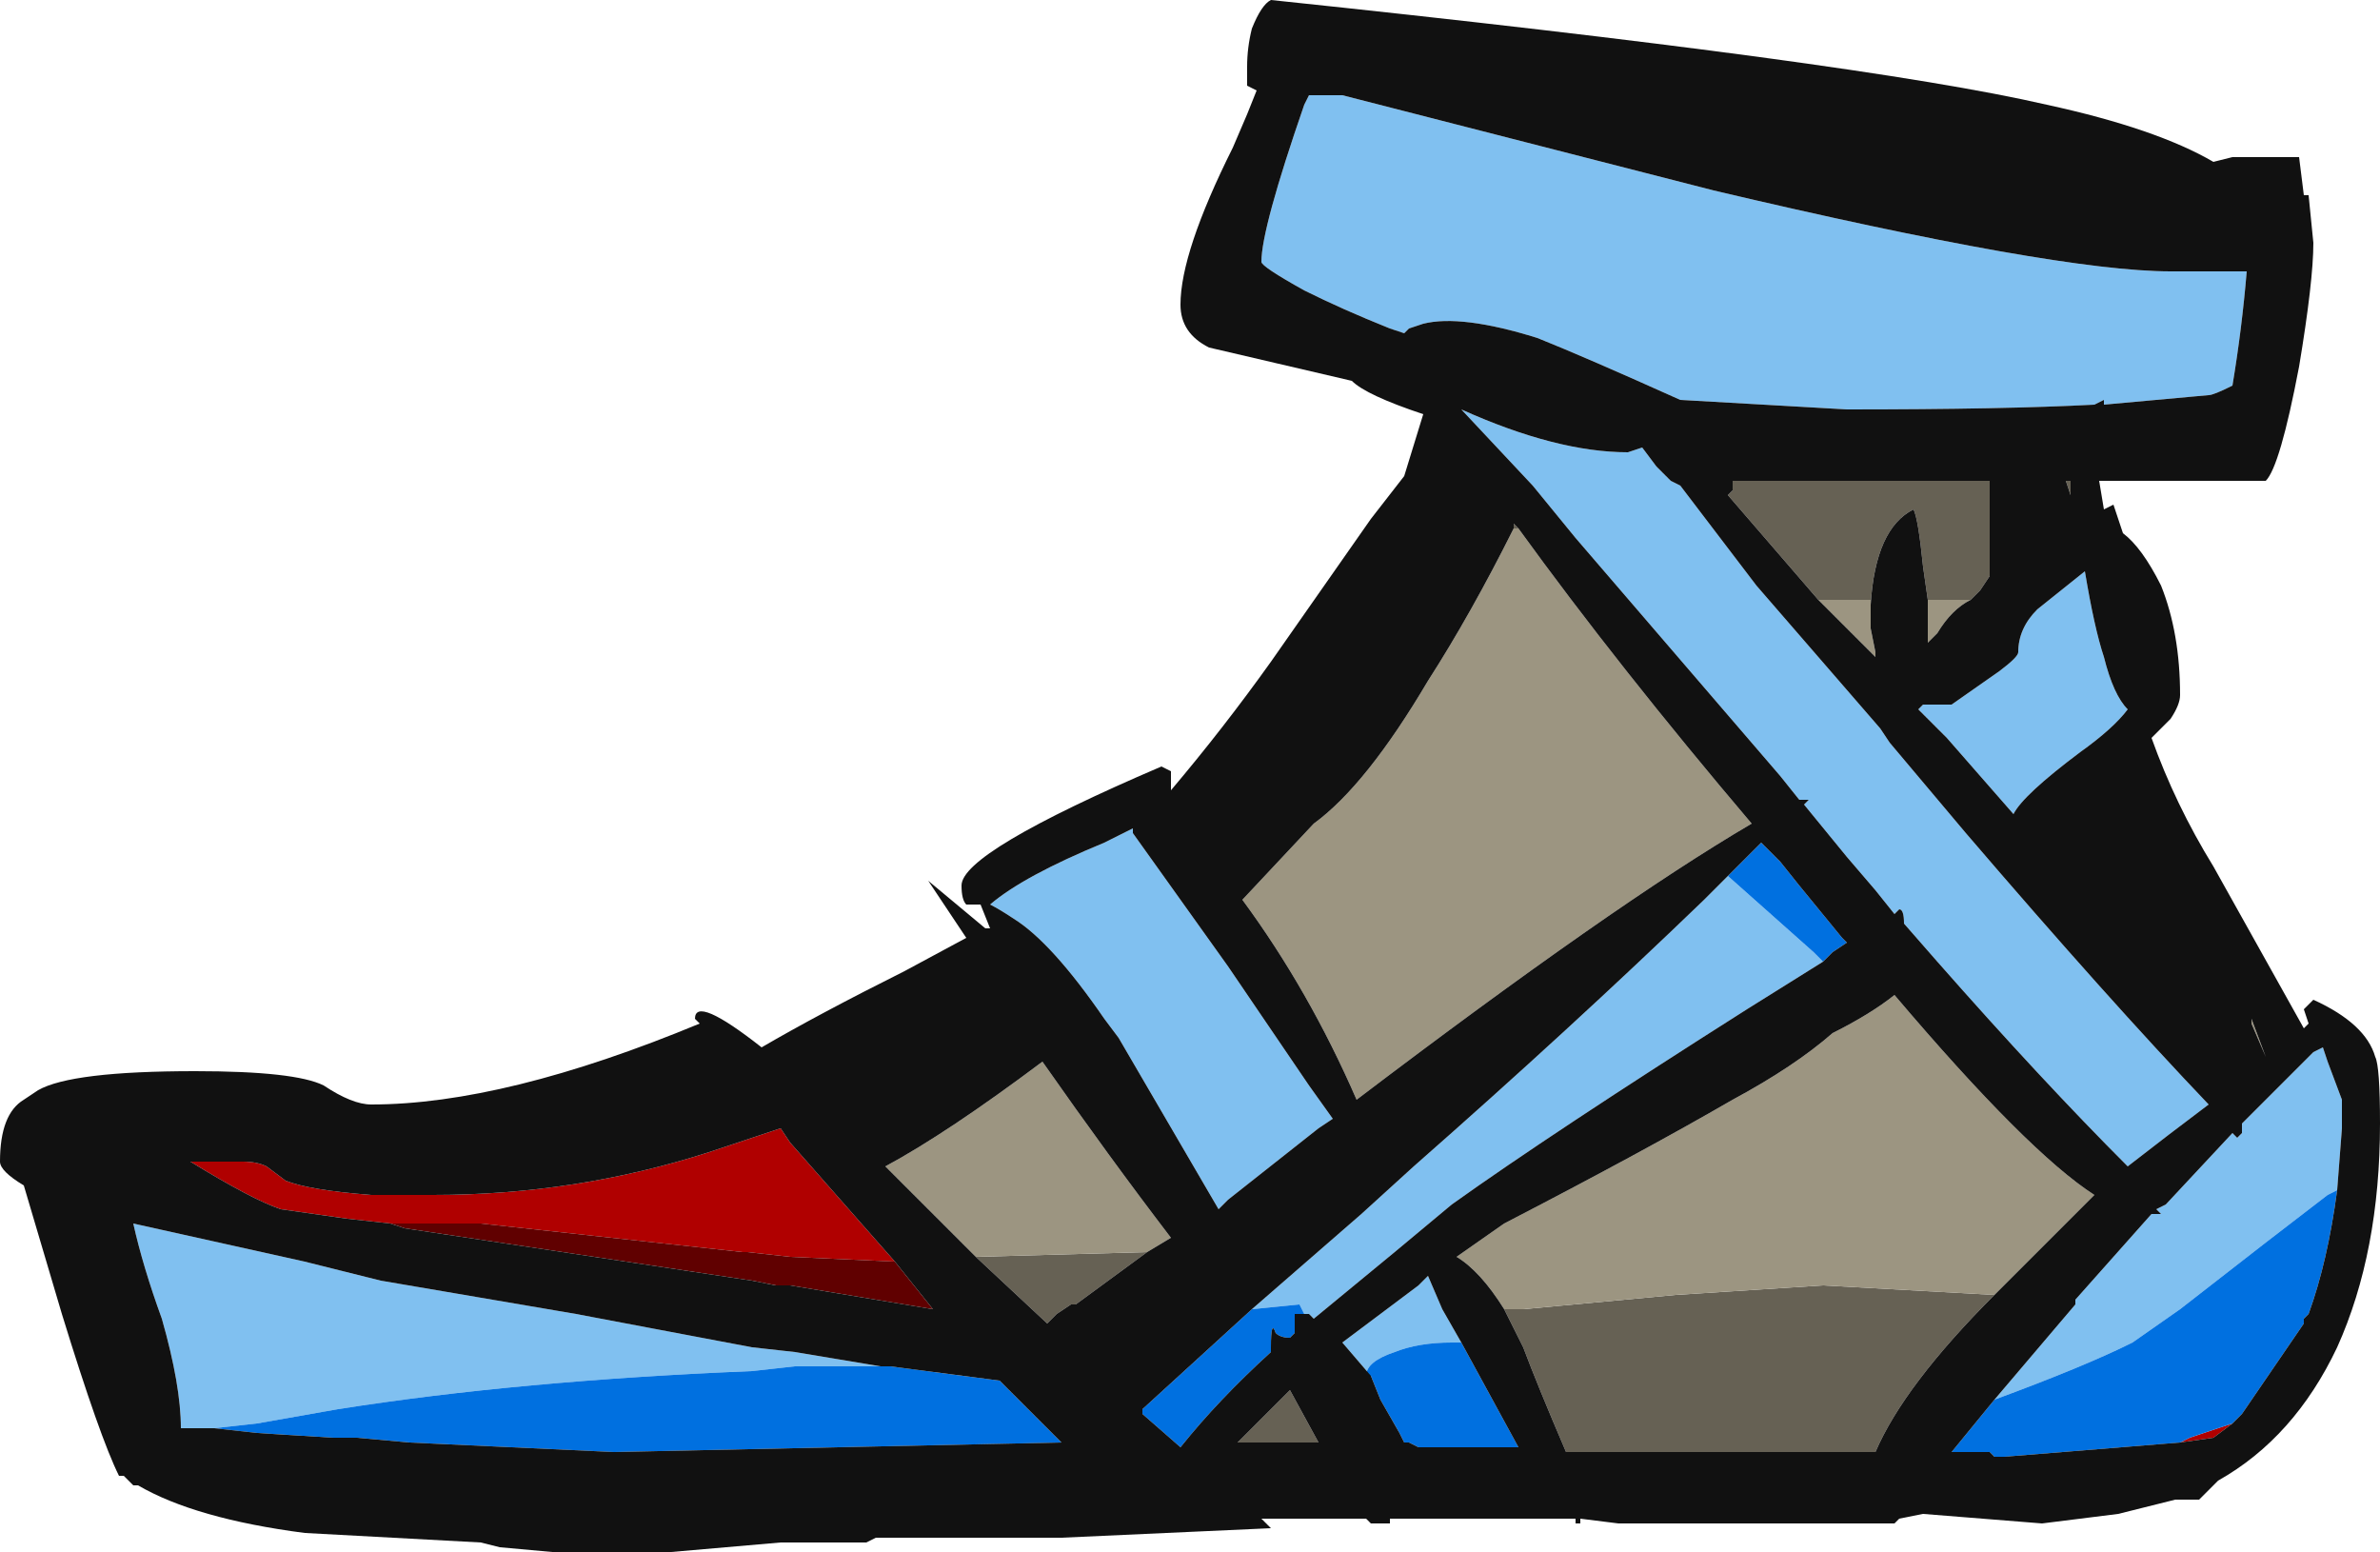 <?xml version="1.0" encoding="UTF-8" standalone="no"?>
<svg xmlns:ffdec="https://www.free-decompiler.com/flash" xmlns:xlink="http://www.w3.org/1999/xlink" ffdec:objectType="shape" height="16.3px" width="25.0px" xmlns="http://www.w3.org/2000/svg">
  <g transform="matrix(1.0, 0.0, 0.0, 1.0, 20.65, 12.95)">
    <path d="M-1.55 -6.65 L-2.5 -7.75 -2.45 -7.8 -2.45 -7.9 0.25 -7.9 0.25 -6.9 0.15 -6.75 0.05 -6.65 -0.4 -6.65 -0.45 -7.0 Q-0.5 -7.5 -0.55 -7.6 -0.95 -7.4 -1.0 -6.6 L-1.0 -6.65 -1.55 -6.65 M1.05 -7.9 L1.1 -7.9 1.1 -7.75 1.05 -7.9 M-4.85 0.8 L-4.65 0.8 -3.05 0.65 -1.5 0.55 0.3 0.65 Q-0.65 1.6 -0.95 2.3 L-4.2 2.3 Q-4.5 1.6 -4.65 1.2 L-4.85 0.8 M-4.7 -7.4 L-4.75 -7.4 -4.75 -7.45 -4.7 -7.4 M-8.6 0.2 L-9.35 0.75 -9.4 0.75 -9.55 0.85 -9.65 0.95 -10.4 0.25 -8.6 0.2 M-7.65 2.2 L-7.1 1.65 -6.8 2.2 -7.65 2.2" fill="#666154" fill-rule="evenodd" stroke="none"/>
    <path d="M2.8 2.0 L2.6 2.15 2.25 2.2 2.35 2.15 2.8 2.0 M-16.55 -0.1 L-17.0 -0.15 -17.7 -0.25 Q-18.0 -0.35 -18.65 -0.75 L-18.1 -0.75 Q-17.95 -0.75 -17.85 -0.7 L-17.65 -0.55 Q-17.4 -0.45 -16.75 -0.4 L-16.1 -0.4 Q-14.6 -0.4 -13.2 -0.85 L-12.45 -1.1 -12.35 -0.95 -11.25 0.3 -12.35 0.25 -12.8 0.2 -12.85 0.2 -15.6 -0.1 -16.55 -0.1 M-5.95 2.1 L-5.9 2.2 -5.85 2.2 -5.9 2.2 -5.95 2.1" fill="#b00000" fill-rule="evenodd" stroke="none"/>
    <path d="M-1.55 -6.65 L-1.0 -6.65 -1.0 -6.6 -1.0 -6.35 -0.95 -6.1 -0.95 -6.05 -1.55 -6.65 M-0.4 -6.65 L0.05 -6.65 Q-0.15 -6.55 -0.3 -6.3 L-0.4 -6.2 -0.4 -6.65 M-4.85 0.8 Q-5.1 0.4 -5.35 0.25 L-4.85 -0.1 Q-3.4 -0.85 -2.45 -1.4 -1.8 -1.75 -1.4 -2.1 -1.0 -2.3 -0.75 -2.5 0.65 -0.85 1.35 -0.4 L0.3 0.65 -1.5 0.55 -3.05 0.65 -4.65 0.8 -4.85 0.8 M3.0 -2.2 L3.15 -1.85 3.0 -2.25 3.0 -2.2 M-4.75 -7.4 L-4.7 -7.4 Q-3.65 -5.95 -2.25 -4.3 -3.7 -3.45 -6.4 -1.4 -6.9 -2.55 -7.6 -3.5 L-6.85 -4.3 Q-6.3 -4.7 -5.65 -5.8 -5.2 -6.5 -4.75 -7.4 M-10.4 0.25 L-11.35 -0.7 Q-10.7 -1.05 -9.7 -1.8 -9.0 -0.8 -8.35 0.05 L-8.6 0.2 -10.4 0.25 M-8.1 -0.1 L-8.1 -0.1 M-2.2 -4.2 L-2.2 -4.2" fill="#9c9581" fill-rule="evenodd" stroke="none"/>
    <path d="M-16.55 -0.1 L-15.6 -0.1 -12.85 0.2 -12.8 0.2 -12.35 0.25 -11.25 0.3 -10.85 0.8 -12.35 0.55 -12.5 0.55 -12.75 0.5 -16.4 -0.05 -16.55 -0.1" fill="#600000" fill-rule="evenodd" stroke="none"/>
    <path d="M0.3 1.75 L1.15 0.75 1.15 0.7 1.95 -0.2 2.05 -0.2 2.0 -0.25 2.1 -0.3 2.8 -1.05 2.85 -1.0 2.9 -1.05 2.9 -1.15 3.65 -1.9 3.75 -1.95 3.8 -1.8 3.95 -1.4 3.95 -1.1 3.9 -0.45 3.8 -0.4 3.15 0.1 2.25 0.8 1.75 1.15 Q1.25 1.4 0.3 1.75 M0.75 -6.55 L1.25 -6.95 Q1.35 -6.35 1.45 -6.05 1.55 -5.65 1.7 -5.5 1.55 -5.3 1.2 -5.05 0.6 -4.6 0.5 -4.4 L-0.2 -5.2 -0.5 -5.5 -0.45 -5.55 -0.15 -5.55 0.35 -5.9 Q0.55 -6.05 0.55 -6.1 0.55 -6.35 0.75 -6.55 M1.45 -8.75 L1.35 -8.7 Q0.4 -8.65 -1.25 -8.65 L-3.0 -8.75 Q-4.0 -9.2 -4.5 -9.4 -5.3 -9.65 -5.7 -9.55 L-5.85 -9.5 -5.9 -9.45 -6.05 -9.5 Q-6.55 -9.7 -6.95 -9.9 -7.4 -10.15 -7.4 -10.2 -7.4 -10.55 -6.95 -11.85 L-6.9 -11.95 -6.55 -11.95 -2.65 -10.95 Q0.95 -10.1 2.15 -10.1 L2.95 -10.1 Q2.9 -9.5 2.8 -8.9 2.6 -8.8 2.55 -8.8 L1.45 -8.7 1.45 -8.75 M2.55 -1.35 Q2.15 -1.05 1.7 -0.7 0.8 -1.6 -0.3 -2.85 L-0.65 -3.25 Q-0.65 -3.4 -0.7 -3.4 L-0.75 -3.35 -0.95 -3.6 -1.25 -3.95 -1.7 -4.5 -1.65 -4.55 -1.75 -4.55 -1.95 -4.8 -4.1 -7.3 -4.55 -7.85 -5.3 -8.65 Q-4.3 -8.2 -3.55 -8.2 L-3.4 -8.25 -3.25 -8.05 -3.1 -7.9 -3.0 -7.85 -2.2 -6.8 -0.9 -5.3 -0.8 -5.15 0.0 -4.2 Q1.5 -2.45 2.55 -1.35 M-9.05 -4.1 L-8.75 -4.25 -8.75 -4.2 -7.75 -2.8 -6.9 -1.55 -6.65 -1.2 -6.8 -1.1 -7.75 -0.35 -7.85 -0.25 -8.9 -2.05 -9.05 -2.25 Q-9.6 -3.05 -10.0 -3.3 -10.15 -3.4 -10.25 -3.45 -9.9 -3.75 -9.05 -4.1 M-7.5 0.8 L-6.35 -0.2 -5.8 -0.7 Q-4.15 -2.15 -2.75 -3.5 L-2.5 -3.75 -1.6 -2.95 -1.5 -2.85 -2.3 -2.35 Q-4.35 -1.05 -5.4 -0.3 L-6.0 0.2 -6.85 0.9 -6.9 0.85 -6.95 0.85 -7.0 0.75 -7.5 0.8 M-5.3 1.15 L-5.4 1.15 Q-5.75 1.15 -6.0 1.25 -6.3 1.35 -6.3 1.5 L-6.25 1.5 -6.55 1.15 -5.75 0.55 -5.65 0.45 -5.5 0.8 -5.3 1.15 M-11.4 1.4 L-12.3 1.4 -12.75 1.45 Q-15.2 1.55 -17.1 1.85 L-17.95 2.0 -18.4 2.05 -18.75 2.05 Q-18.75 1.6 -18.95 0.9 -19.15 0.35 -19.25 -0.1 L-17.45 0.3 -16.65 0.5 -14.6 0.85 -12.75 1.2 -12.3 1.25 -11.4 1.4" fill="#80c0f0" fill-rule="evenodd" stroke="none"/>
    <path d="M0.3 1.75 Q1.25 1.4 1.75 1.15 L2.25 0.8 3.15 0.1 3.8 -0.4 3.9 -0.45 Q3.8 0.3 3.6 0.85 L3.55 0.9 3.55 0.95 2.9 1.9 2.8 2.0 2.35 2.15 2.25 2.2 0.4 2.35 0.3 2.35 0.25 2.3 -0.15 2.3 0.3 1.75 M-7.5 0.8 L-7.0 0.75 -6.95 0.85 -7.05 0.85 -7.05 1.05 -7.1 1.1 Q-7.2 1.1 -7.25 1.05 -7.3 0.9 -7.3 1.2 L-7.3 1.25 Q-7.85 1.75 -8.25 2.25 L-8.65 1.9 -8.65 1.85 -7.5 0.8 M-1.5 -2.85 L-1.6 -2.95 -2.5 -3.75 -2.15 -4.1 -1.95 -3.9 -1.75 -3.65 -1.3 -3.1 -1.25 -3.05 -1.4 -2.95 -1.5 -2.85 M-6.25 1.5 L-6.3 1.5 Q-6.3 1.35 -6.0 1.25 -5.75 1.15 -5.4 1.15 L-5.3 1.15 -4.7 2.25 -5.75 2.25 -5.85 2.2 -5.9 2.2 -5.95 2.1 -6.15 1.75 -6.25 1.5 M-11.4 1.4 L-11.3 1.4 -10.15 1.55 -9.5 2.2 -14.2 2.3 -16.35 2.2 -16.9 2.15 -17.15 2.15 -17.95 2.1 -18.4 2.05 -17.95 2.0 -17.1 1.85 Q-15.2 1.55 -12.75 1.45 L-12.3 1.4 -11.4 1.4" fill="#0070e0" fill-rule="evenodd" stroke="none"/>
    <path d="M3.55 -10.9 L3.6 -10.9 3.65 -10.4 Q3.65 -10.0 3.5 -9.1 3.3 -8.05 3.15 -7.9 L1.4 -7.9 1.45 -7.6 1.55 -7.65 1.65 -7.35 Q1.85 -7.2 2.05 -6.8 2.25 -6.3 2.25 -5.65 2.25 -5.55 2.15 -5.4 L1.95 -5.2 Q2.2 -4.5 2.6 -3.85 L3.55 -2.15 3.6 -2.2 3.55 -2.35 3.65 -2.45 Q4.2 -2.2 4.3 -1.85 4.35 -1.75 4.35 -1.15 4.35 0.2 3.9 1.2 3.45 2.15 2.65 2.6 L2.45 2.8 2.2 2.8 1.6 2.95 0.8 3.05 -0.45 2.95 -0.7 3.0 -0.75 3.05 -3.65 3.05 -4.05 3.0 -4.05 3.05 -4.1 3.05 -4.1 3.0 -6.05 3.0 -6.05 3.05 -6.25 3.05 -6.3 3.0 -7.4 3.0 -7.3 3.1 -9.5 3.2 -11.45 3.2 -11.55 3.25 -12.45 3.25 -13.6 3.35 -14.85 3.35 -15.4 3.3 -15.6 3.25 -17.45 3.15 Q-18.6 3.0 -19.2 2.65 L-19.25 2.65 -19.35 2.55 -19.4 2.55 Q-19.6 2.15 -20.0 0.85 L-20.4 -0.5 Q-20.65 -0.65 -20.65 -0.75 -20.65 -1.25 -20.4 -1.4 L-20.25 -1.5 Q-19.9 -1.7 -18.6 -1.7 -17.55 -1.7 -17.25 -1.55 -16.95 -1.35 -16.75 -1.35 -15.35 -1.35 -13.3 -2.2 L-13.35 -2.25 Q-13.35 -2.5 -12.65 -1.95 -12.05 -2.3 -11.15 -2.75 L-10.5 -3.1 -10.9 -3.7 -10.3 -3.2 -10.25 -3.2 -10.35 -3.45 -10.5 -3.45 Q-10.55 -3.5 -10.55 -3.65 -10.55 -4.0 -8.45 -4.9 L-8.35 -4.85 -8.35 -4.65 Q-7.8 -5.3 -7.3 -6.0 L-6.25 -7.5 -5.9 -7.95 -5.7 -8.6 Q-6.3 -8.8 -6.45 -8.95 L-7.95 -9.3 Q-8.25 -9.45 -8.25 -9.75 -8.25 -10.3 -7.7 -11.4 L-7.55 -11.75 -7.45 -12.0 -7.55 -12.05 Q-7.55 -12.1 -7.55 -12.25 -7.55 -12.45 -7.5 -12.65 -7.4 -12.9 -7.3 -12.95 -1.1 -12.3 0.85 -11.85 2.0 -11.6 2.6 -11.25 L2.8 -11.3 3.5 -11.3 3.55 -10.9 M0.05 -6.65 L0.15 -6.75 0.25 -6.9 0.25 -7.9 -2.45 -7.9 -2.45 -7.8 -2.5 -7.75 -1.55 -6.65 -0.95 -6.05 -0.95 -6.1 -1.0 -6.35 -1.0 -6.6 Q-0.95 -7.4 -0.55 -7.6 -0.5 -7.5 -0.45 -7.0 L-0.4 -6.65 -0.4 -6.2 -0.3 -6.3 Q-0.15 -6.55 0.05 -6.65 M1.05 -7.9 L1.1 -7.75 1.1 -7.9 1.05 -7.9 M1.45 -8.75 L1.45 -8.7 2.55 -8.8 Q2.6 -8.8 2.8 -8.9 2.9 -9.5 2.95 -10.1 L2.15 -10.1 Q0.95 -10.1 -2.65 -10.95 L-6.55 -11.95 -6.9 -11.95 -6.95 -11.85 Q-7.4 -10.55 -7.4 -10.2 -7.4 -10.15 -6.95 -9.9 -6.55 -9.7 -6.05 -9.5 L-5.9 -9.45 -5.85 -9.5 -5.7 -9.55 Q-5.3 -9.65 -4.5 -9.4 -4.0 -9.2 -3.0 -8.75 L-1.25 -8.65 Q0.4 -8.65 1.35 -8.7 L1.45 -8.75 M0.75 -6.55 Q0.55 -6.35 0.55 -6.1 0.55 -6.05 0.35 -5.9 L-0.15 -5.55 -0.45 -5.55 -0.5 -5.5 -0.2 -5.2 0.5 -4.4 Q0.6 -4.6 1.2 -5.05 1.55 -5.3 1.7 -5.5 1.55 -5.65 1.45 -6.05 1.35 -6.35 1.25 -6.95 L0.75 -6.55 M3.9 -0.45 L3.95 -1.1 3.95 -1.4 3.8 -1.8 3.75 -1.95 3.65 -1.9 2.9 -1.15 2.9 -1.05 2.85 -1.0 2.8 -1.05 2.1 -0.3 2.0 -0.25 2.05 -0.2 1.95 -0.2 1.15 0.7 1.15 0.75 0.3 1.75 -0.15 2.3 0.25 2.3 0.3 2.35 0.4 2.35 2.25 2.2 2.6 2.15 2.8 2.0 2.9 1.9 3.55 0.95 3.55 0.9 3.6 0.85 Q3.8 0.3 3.9 -0.45 M2.55 -1.35 Q1.5 -2.45 0.0 -4.2 L-0.8 -5.15 -0.9 -5.3 -2.2 -6.8 -3.0 -7.85 -3.1 -7.9 -3.25 -8.05 -3.4 -8.25 -3.55 -8.2 Q-4.3 -8.2 -5.3 -8.65 L-4.55 -7.85 -4.1 -7.3 -1.95 -4.8 -1.75 -4.55 -1.65 -4.55 -1.7 -4.5 -1.25 -3.95 -0.95 -3.6 -0.75 -3.35 -0.7 -3.4 Q-0.65 -3.4 -0.65 -3.25 L-0.3 -2.85 Q0.8 -1.6 1.7 -0.7 2.15 -1.05 2.55 -1.35 M3.0 -2.2 L3.0 -2.25 3.15 -1.85 3.0 -2.2 M0.3 0.65 L1.35 -0.4 Q0.65 -0.85 -0.75 -2.5 -1.0 -2.3 -1.4 -2.1 -1.8 -1.75 -2.45 -1.4 -3.4 -0.85 -4.85 -0.1 L-5.35 0.25 Q-5.1 0.4 -4.85 0.8 L-4.65 1.2 Q-4.5 1.6 -4.2 2.3 L-0.95 2.3 Q-0.65 1.6 0.3 0.65 M-11.25 0.3 L-12.35 -0.95 -12.45 -1.1 -13.2 -0.85 Q-14.6 -0.4 -16.1 -0.4 L-16.75 -0.4 Q-17.4 -0.45 -17.65 -0.55 L-17.85 -0.7 Q-17.95 -0.75 -18.1 -0.75 L-18.65 -0.75 Q-18.0 -0.35 -17.7 -0.25 L-17.0 -0.15 -16.55 -0.1 -16.4 -0.05 -12.75 0.5 -12.5 0.55 -12.35 0.55 -10.85 0.8 -11.25 0.3 M-4.7 -7.4 L-4.75 -7.45 -4.75 -7.4 Q-5.2 -6.5 -5.65 -5.8 -6.3 -4.7 -6.85 -4.3 L-7.6 -3.5 Q-6.9 -2.55 -6.4 -1.4 -3.7 -3.45 -2.25 -4.3 -3.65 -5.95 -4.7 -7.4 M-9.05 -4.1 Q-9.9 -3.75 -10.25 -3.45 -10.15 -3.4 -10.0 -3.3 -9.6 -3.05 -9.05 -2.25 L-8.9 -2.05 -7.85 -0.25 -7.75 -0.35 -6.8 -1.1 -6.65 -1.2 -6.9 -1.55 -7.75 -2.8 -8.75 -4.2 -8.75 -4.25 -9.05 -4.1 M-8.6 0.2 L-8.35 0.05 Q-9.0 -0.8 -9.7 -1.8 -10.7 -1.05 -11.35 -0.7 L-10.4 0.25 -9.65 0.95 -9.55 0.85 -9.4 0.75 -9.35 0.75 -8.6 0.2 M-8.1 -0.1 L-8.1 -0.1 M-2.5 -3.75 L-2.75 -3.5 Q-4.15 -2.15 -5.8 -0.7 L-6.35 -0.2 -7.5 0.8 -8.65 1.85 -8.65 1.9 -8.25 2.25 Q-7.85 1.75 -7.3 1.25 L-7.3 1.2 Q-7.3 0.9 -7.25 1.05 -7.2 1.1 -7.1 1.1 L-7.05 1.05 -7.05 0.85 -6.95 0.85 -6.9 0.85 -6.85 0.9 -6.0 0.2 -5.4 -0.3 Q-4.35 -1.05 -2.3 -2.35 L-1.5 -2.85 -1.4 -2.95 -1.25 -3.05 -1.3 -3.1 -1.75 -3.65 -1.95 -3.9 -2.15 -4.1 -2.5 -3.75 M-2.2 -4.2 L-2.2 -4.2 M-5.3 1.15 L-5.5 0.8 -5.65 0.45 -5.75 0.55 -6.55 1.15 -6.25 1.5 -6.15 1.75 -5.95 2.1 -5.9 2.2 -5.85 2.2 -5.75 2.25 -4.7 2.25 -5.3 1.15 M-7.65 2.2 L-6.8 2.2 -7.1 1.65 -7.65 2.2 M-18.4 2.05 L-17.95 2.1 -17.15 2.15 -16.9 2.15 -16.35 2.2 -14.2 2.3 -9.5 2.2 -10.15 1.55 -11.3 1.4 -11.4 1.4 -12.3 1.25 -12.75 1.2 -14.6 0.85 -16.65 0.5 -17.45 0.3 -19.25 -0.1 Q-19.15 0.35 -18.95 0.9 -18.75 1.6 -18.75 2.05 L-18.4 2.05" fill="#111111" fill-rule="evenodd" stroke="none"/>
  </g>
</svg>
